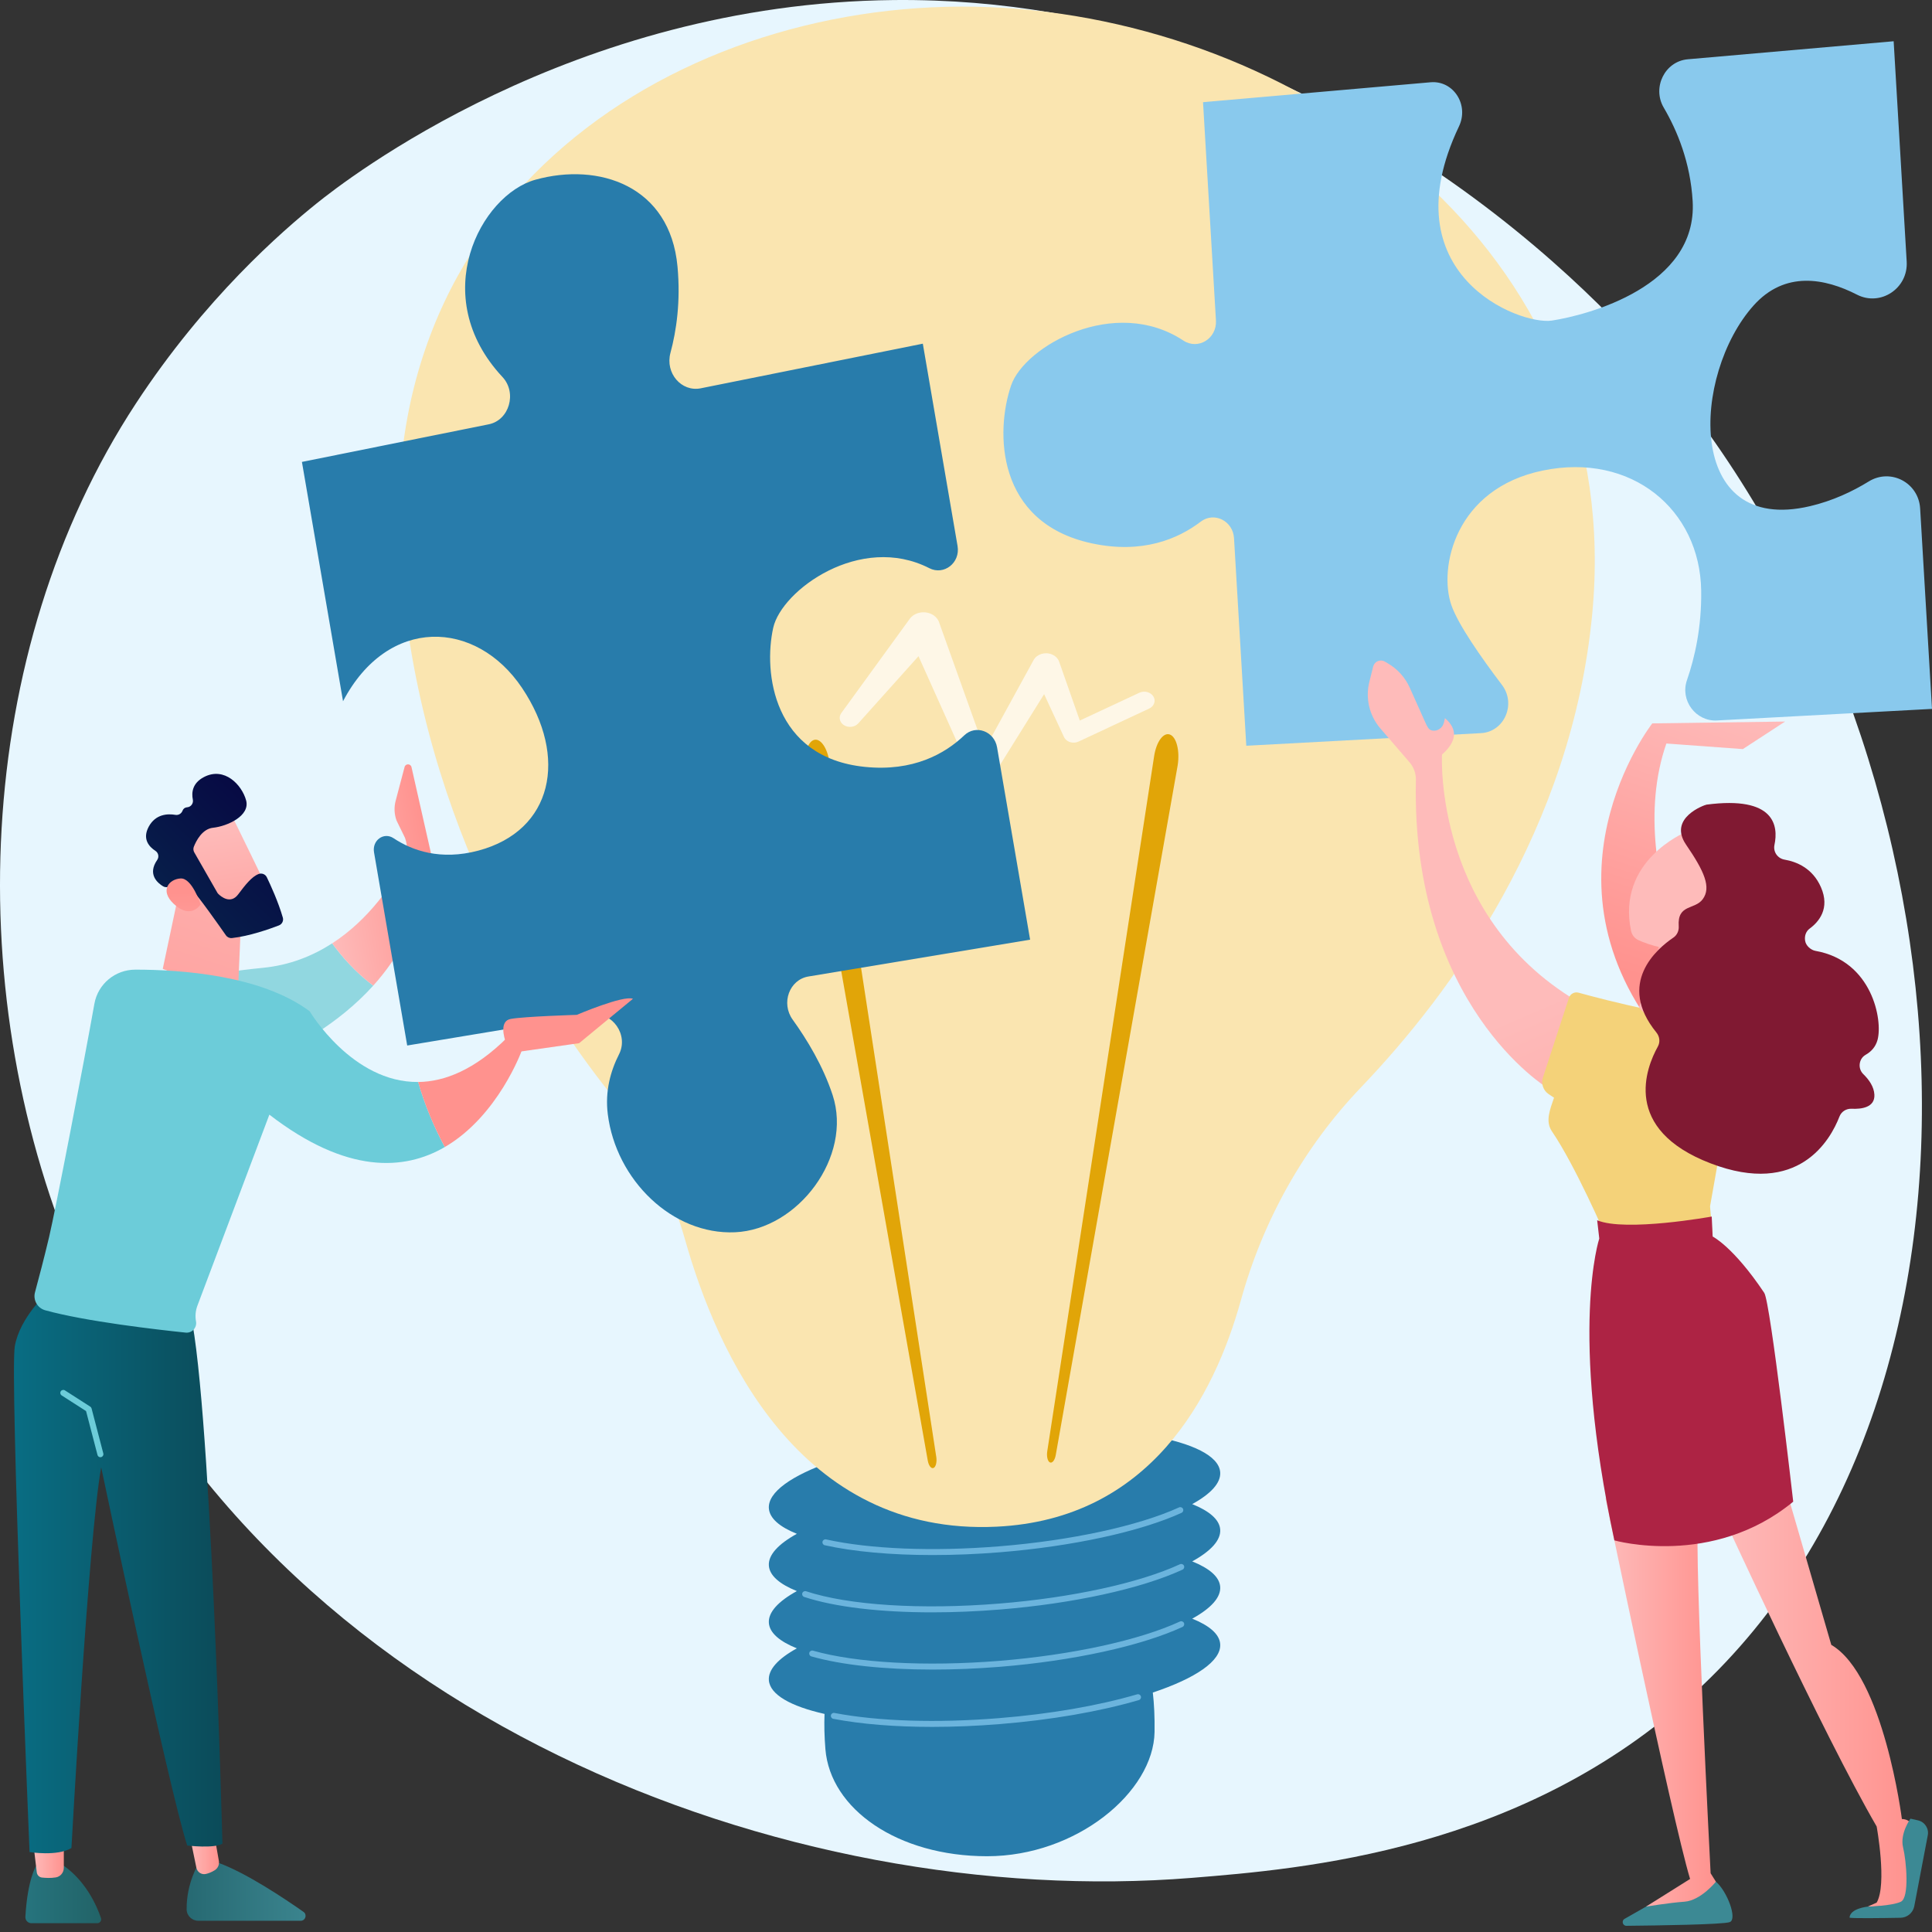 <svg width="137" height="137" viewBox="0 0 137 137" fill="none" xmlns="http://www.w3.org/2000/svg">
<rect x="0" y="0" width="137" height="137" fill="#333333" stroke="none"/>
<path d="M5.714 90.455C19.52 121.943 55.964 135.467 84.519 133.161C92.315 132.531 108.002 131.265 120.251 119.963C143.773 98.258 140.15 52.89 117.633 26.18C114.733 22.74 94.661 -0.306 63.383 0.003C40.483 0.229 24.409 12.851 22.455 14.423C19.986 16.41 14.54 21.13 9.632 28.619C-1.9 46.215 -2.913 70.779 5.714 90.455Z" fill="#E7F6FE"/>
<path d="M86.525 108.452C86.469 107.751 85.753 107.145 84.541 106.658C85.858 105.932 86.587 105.154 86.525 104.39C86.339 102.08 79.024 100.785 70.187 101.498C61.349 102.211 54.336 104.661 54.522 106.97C54.578 107.671 55.294 108.278 56.506 108.764C55.189 109.49 54.461 110.268 54.522 111.032C54.578 111.732 55.294 112.339 56.506 112.825C55.189 113.551 54.461 114.329 54.522 115.093C54.578 115.794 55.294 116.4 56.506 116.886C55.189 117.612 54.461 118.39 54.522 119.154C54.604 120.176 56.083 120.998 58.469 121.537C58.438 122.292 58.456 123.12 58.53 124.033C58.876 128.289 63.663 131.627 69.996 131.627C76.328 131.627 81.809 127.076 81.871 122.807C81.886 121.76 81.842 120.839 81.747 120.02C84.777 119.009 86.622 117.773 86.525 116.574C86.469 115.873 85.753 115.267 84.541 114.781C85.858 114.055 86.587 113.276 86.525 112.513C86.469 111.812 85.753 111.206 84.541 110.72C85.858 109.993 86.587 109.215 86.525 108.452Z" fill="#287CAB"/>
<path d="M66.099 122.456C63.474 122.456 61.073 122.263 59.089 121.883C58.974 121.861 58.898 121.75 58.92 121.635C58.942 121.52 59.052 121.444 59.168 121.467C62.273 122.061 66.42 122.192 70.846 121.835C74.467 121.543 77.853 120.959 80.639 120.146C80.752 120.113 80.869 120.178 80.902 120.291C80.935 120.403 80.87 120.521 80.758 120.554C77.945 121.375 74.529 121.964 70.88 122.258C69.237 122.391 67.63 122.456 66.099 122.456Z" fill="#6BB4DD"/>
<path d="M66.142 118.391C62.732 118.391 59.685 118.07 57.535 117.458C57.423 117.426 57.357 117.309 57.389 117.196C57.421 117.083 57.538 117.018 57.651 117.05C60.714 117.922 65.646 118.192 70.844 117.774C75.987 117.359 80.782 116.316 83.673 114.982C83.78 114.934 83.905 114.98 83.955 115.086C84.004 115.193 83.957 115.319 83.851 115.368C80.918 116.721 76.068 117.778 70.879 118.197C69.26 118.327 67.665 118.391 66.142 118.391Z" fill="#6BB4DD"/>
<path d="M66.099 114.333C62.417 114.333 59.195 113.957 57.027 113.241C56.915 113.205 56.855 113.085 56.892 112.973C56.928 112.862 57.048 112.802 57.16 112.838C60.178 113.833 65.294 114.16 70.846 113.712C75.987 113.298 80.783 112.255 83.674 110.921C83.781 110.872 83.906 110.919 83.956 111.025C84.005 111.131 83.958 111.257 83.852 111.306C80.918 112.66 76.069 113.717 70.88 114.135C69.235 114.268 67.628 114.333 66.099 114.333Z" fill="#6BB4DD"/>
<path d="M66.128 110.27C63.207 110.27 60.55 110.034 58.485 109.575C58.371 109.55 58.299 109.436 58.325 109.322C58.35 109.208 58.464 109.135 58.578 109.161C61.684 109.851 66.155 110.03 70.846 109.652C75.941 109.241 80.713 108.209 83.609 106.891C83.715 106.842 83.841 106.889 83.889 106.996C83.938 107.103 83.891 107.228 83.784 107.277C80.846 108.615 76.022 109.661 70.88 110.075C69.255 110.206 67.655 110.27 66.128 110.27Z" fill="#6BB4DD"/>
<path d="M48.592 87.952C47.519 84.15 45.696 80.597 43.241 77.503C37.98 70.873 29.397 57.388 28.34 38.984C26.804 12.215 50.545 -1.188 72.21 0.632C93.874 2.451 115.251 18.582 112.911 43.486C111.471 58.809 102.894 70.432 96.509 77.107C92.454 81.346 89.561 86.537 87.996 92.19C86.079 99.109 81.519 107.732 70.679 108.258C56.651 108.938 50.826 95.863 48.592 87.952Z" fill="#FAE5B0"/>
<path d="M74.261 102.919L81.841 53.616C81.998 52.597 82.5 51.913 82.961 52.088C83.423 52.263 83.67 53.23 83.513 54.249C83.509 54.276 83.503 54.309 83.499 54.336L74.864 103.181C74.799 103.549 74.612 103.781 74.447 103.699C74.287 103.621 74.207 103.275 74.261 102.919Z" fill="#E1A508"/>
<path d="M66.392 103.31L58.812 54.007C58.655 52.989 58.154 52.304 57.692 52.479C57.23 52.654 56.983 53.621 57.14 54.64C57.144 54.667 57.149 54.701 57.154 54.727L65.789 103.573C65.854 103.94 66.04 104.172 66.206 104.091C66.365 104.012 66.447 103.666 66.392 103.31Z" fill="#E1A508"/>
<path opacity="0.7" d="M81.786 49.383C81.594 49.073 81.148 48.957 80.791 49.124L76.57 51.096L75.105 46.922C75.028 46.704 74.848 46.511 74.592 46.405C74.106 46.205 73.526 46.384 73.295 46.805L73.287 46.818L69.817 53.148L66.595 44.138L66.59 44.122C66.511 43.902 66.345 43.705 66.102 43.572C65.562 43.277 64.848 43.418 64.508 43.886L59.656 50.567C59.459 50.841 59.526 51.208 59.827 51.41C60.148 51.627 60.609 51.576 60.858 51.298L65.131 46.532L68.978 55.103L68.981 55.11C69.043 55.247 69.159 55.367 69.32 55.442C69.681 55.611 70.132 55.494 70.327 55.182L74.04 49.224L75.437 52.238L75.449 52.264C75.459 52.286 75.47 52.307 75.484 52.329C75.676 52.638 76.121 52.753 76.478 52.587L81.488 50.246C81.846 50.078 81.979 49.692 81.786 49.383Z" fill="white"/>
<path d="M2.547 132.342C2.547 132.342 1.95 133.284 1.8 135.921C1.785 136.166 1.98 136.376 2.226 136.376H6.899C7.087 136.376 7.221 136.191 7.161 136.013C6.887 135.202 6.059 133.227 4.212 132.098L2.547 132.342Z" fill="url(#paint0_linear)"/>
<path d="M2.344 130.555L2.608 132.772C2.631 132.963 2.781 133.116 2.972 133.138C3.227 133.167 3.599 133.188 3.96 133.129C4.288 133.074 4.525 132.782 4.525 132.45V130.31L2.344 130.555Z" fill="url(#paint1_linear)"/>
<path d="M14.109 132.098C14.109 132.098 13.215 133.488 13.234 135.396C13.238 135.846 13.614 136.204 14.064 136.204H21.321C21.661 136.204 21.799 135.767 21.521 135.572C20.147 134.608 17.448 132.806 15.496 132.098H14.109Z" fill="url(#paint2_linear)"/>
<path d="M13.361 129.705L13.925 132.442C13.988 132.748 14.287 132.954 14.593 132.886C14.778 132.844 14.997 132.765 15.231 132.618C15.453 132.48 15.565 132.215 15.52 131.957L14.937 128.641L13.361 129.705Z" fill="url(#paint3_linear)"/>
<path d="M3.38 91.651C3.38 91.651 1.42 93.379 1.051 95.459C0.682 97.538 2.096 131.33 2.096 131.33C2.096 131.33 4.055 131.656 5.066 131.044C5.066 131.044 6.265 109.113 7.175 104.045C7.175 104.045 11.953 126.763 13.276 130.868C13.276 130.868 15.164 131.097 15.773 130.738C15.773 130.738 14.933 97.792 13.361 92.556L3.38 91.651Z" fill="url(#paint4_linear)"/>
<path d="M7.119 103.333C7.025 103.333 6.938 103.269 6.914 103.174L6.102 100.06L4.373 98.951C4.274 98.887 4.246 98.756 4.309 98.657C4.373 98.558 4.504 98.529 4.603 98.593L6.402 99.747C6.447 99.776 6.48 99.821 6.493 99.872L7.326 103.066C7.356 103.18 7.287 103.296 7.174 103.325C7.155 103.33 7.137 103.333 7.119 103.333Z" fill="#6CCCD9"/>
<path d="M18.638 68.63C10.398 69.436 8.582 71.503 8.582 71.503L13.605 76.95C13.605 76.95 21.553 75.339 26.466 69.892C25.186 68.935 24.211 67.797 23.554 66.893C22.192 67.774 20.56 68.443 18.638 68.63Z" fill="#91D7E0"/>
<path d="M29.18 54.398C29.122 54.14 28.756 54.133 28.689 54.389L28.055 56.788C27.933 57.252 27.956 57.742 28.122 58.192L28.719 59.412C28.942 60.02 28.895 60.692 28.589 61.262C27.854 62.626 26.223 65.168 23.556 66.893C24.213 67.798 25.188 68.935 26.467 69.892C28.269 67.894 29.664 65.379 30.107 62.238C30.551 62.008 30.785 61.507 30.677 61.019L29.18 54.398Z" fill="url(#paint5_linear)"/>
<path d="M12.894 62.314L11.542 68.698C11.542 68.698 14.692 70.124 16.908 69.53L17.15 63.967L12.894 62.314Z" fill="url(#paint6_linear)"/>
<path d="M16.267 57.515C16.337 57.584 19.165 63.433 19.165 63.433L15.79 64.977L12.286 59.831C12.287 59.831 15.093 56.363 16.267 57.515Z" fill="url(#paint7_linear)"/>
<path d="M13.774 60.439L15.407 63.292C15.428 63.329 15.453 63.362 15.483 63.391C15.667 63.572 16.346 64.149 16.892 63.418C17.389 62.756 17.852 62.158 18.347 61.975C18.569 61.893 18.817 61.992 18.92 62.206C19.177 62.737 19.733 63.946 20.056 65.069C20.122 65.297 20 65.537 19.778 65.622C19.111 65.879 17.689 66.382 16.45 66.519C16.282 66.537 16.119 66.464 16.022 66.326C15.55 65.651 14.11 63.604 13.62 63.095C13.161 62.618 12.28 62.794 11.915 62.895C11.796 62.928 11.669 62.91 11.562 62.847C11.186 62.622 10.437 62.008 11.146 60.981C11.295 60.767 11.236 60.474 11.017 60.332C10.581 60.05 10.069 59.501 10.549 58.616C11.038 57.717 11.894 57.69 12.439 57.783C12.659 57.821 12.868 57.693 12.946 57.483C12.99 57.364 13.087 57.262 13.283 57.244C13.548 57.219 13.727 56.962 13.674 56.701C13.574 56.2 13.638 55.533 14.46 55.103C15.917 54.341 17.154 55.658 17.452 56.755C17.75 57.852 16.123 58.589 15.106 58.697C14.333 58.779 13.905 59.638 13.744 60.045C13.694 60.174 13.706 60.319 13.774 60.439Z" fill="url(#paint8_linear)"/>
<path d="M14.225 64.129C14.225 64.129 13.622 62.24 12.8 62.292C11.979 62.344 11.316 63.148 12.314 64.088C13.555 65.257 14.225 64.129 14.225 64.129Z" fill="url(#paint9_linear)"/>
<path d="M68.378 52.143C67.01 53.448 64.761 54.728 61.334 54.381C54.819 53.723 54.122 47.675 54.831 44.513C55.431 41.844 61.01 37.79 65.898 40.29C66.935 40.821 68.106 39.913 67.901 38.716L65.438 24.371L49.691 27.535C48.321 27.81 47.157 26.457 47.542 25.024C47.964 23.46 48.272 21.376 48.042 18.898C47.514 13.173 42.468 11.49 37.962 12.746C34.081 13.828 30.272 20.993 35.63 26.733C36.679 27.856 36.111 29.796 34.66 30.088L21.41 32.755L24.325 49.725C27.499 43.67 33.752 43.907 37.023 48.788C40.305 53.688 39.203 58.906 33.928 60.316C31.229 61.037 29.22 60.309 27.905 59.437C27.217 58.98 26.376 59.587 26.523 60.441L28.875 74.138L41.967 71.965C43.42 71.723 44.593 73.39 43.896 74.76C43.292 75.949 42.897 77.385 43.098 79.001C43.678 83.672 47.684 87.58 52.125 87.381C56.596 87.181 60.474 82.012 59.043 77.654C58.365 75.589 57.222 73.71 56.21 72.305C55.365 71.134 55.973 69.469 57.328 69.244L73.046 66.633L70.703 52.993C70.506 51.85 69.19 51.367 68.378 52.143Z" fill="#287CAB"/>
<path d="M21.962 71.714C18.542 69.155 12.846 68.756 9.59 68.759C8.164 68.761 6.943 69.777 6.693 71.181C5.97 75.252 3.92 85.873 3.483 87.714C3.125 89.224 2.733 90.707 2.482 91.635C2.332 92.189 2.656 92.761 3.21 92.914C6.094 93.709 11.129 94.285 13.166 94.497C13.614 94.544 13.979 94.147 13.899 93.704C13.83 93.328 13.865 92.941 14 92.583L19.101 79.041C24.589 83.271 28.672 83.005 31.541 81.338C30.734 79.836 30.105 78.298 29.651 76.725C24.971 76.775 21.962 71.714 21.962 71.714Z" fill="#6CCCD9"/>
<path d="M36.995 74.509L35.977 73.566C33.658 75.87 31.52 76.706 29.649 76.726C30.103 78.298 30.733 79.836 31.54 81.338C35.321 79.14 36.995 74.509 36.995 74.509Z" fill="url(#paint10_linear)"/>
<path d="M36.421 74.634L41.068 73.973L44.883 70.826C44.203 70.555 40.898 71.965 40.898 71.965C40.898 71.965 37.194 72.076 36.218 72.253C35.407 72.399 35.736 73.543 35.87 73.927C35.897 74.005 35.917 74.052 35.917 74.052L36.421 74.634Z" fill="url(#paint11_linear)"/>
<path d="M117.165 51.296C117.165 51.296 108.241 62.721 118.423 74.342L122.25 73.985C122.25 73.985 114.882 62.154 118.164 52.723L123.586 53.119L126.584 51.165L117.165 51.296Z" fill="url(#paint12_linear)"/>
<path d="M132.516 34.14C131.368 34.847 129.962 35.514 128.353 35.892C119.449 37.984 119.983 26.554 124.342 21.67C126.572 19.171 129.418 19.735 131.682 20.895C133.345 21.748 135.318 20.454 135.205 18.55L134.281 2.925L119.686 4.203C118.053 4.346 117.141 6.207 117.977 7.631C118.94 9.272 119.866 11.523 120.028 14.262C120.386 20.309 112.565 22.348 110.045 22.732C107.768 23.08 98.453 19.491 103.458 8.961C104.185 7.431 103.063 5.692 101.441 5.834L85.308 7.246L86.224 22.722C86.3 24.013 84.954 24.836 83.918 24.152C79.038 20.928 72.653 24.562 71.704 27.316C70.579 30.58 70.604 37.065 77.424 38.53C81.011 39.3 83.543 38.212 85.145 36.991C86.096 36.266 87.433 36.932 87.506 38.166L88.376 52.882L105.02 51.987C106.672 51.899 107.533 49.922 106.506 48.568C105.037 46.632 103.389 44.28 102.914 42.899C102.006 40.257 103.178 34.646 109.407 33.365C115.692 32.072 120.55 36.13 120.633 41.884C120.67 44.473 120.177 46.636 119.624 48.232C119.125 49.67 120.256 51.169 121.748 51.089L137 50.269L136.159 36.057C136.051 34.221 134.065 33.185 132.516 34.14Z" fill="#89C9ED"/>
<path d="M122.053 107.233C122.053 107.233 129.282 122.991 133.076 129.518C133.076 129.518 133.829 133.625 133.076 134.916L132.434 135.201L135.431 135.112C135.431 135.112 135.697 129.588 135.489 129.279C135.281 128.971 134.865 128.991 134.865 128.991C134.865 128.991 133.58 118.812 129.859 116.639L126.253 104.219L122.053 107.233Z" fill="url(#paint13_linear)"/>
<path d="M131.154 135.975C131.15 136.047 133.494 136.014 134.768 135.991C135.238 135.982 135.639 135.652 135.739 135.193L136.701 130.14C136.792 129.66 136.487 129.193 136.011 129.085L135.474 128.962C135.474 128.962 134.709 130.012 134.949 131.002C135.19 131.991 135.405 134.552 134.796 134.851C134.187 135.15 132.434 135.202 132.434 135.202C132.434 135.202 131.194 135.324 131.154 135.975Z" fill="#3C8994"/>
<path d="M115.201 136.067C114.963 136.202 115.061 136.564 115.334 136.561C117.465 136.54 122.241 136.472 122.665 136.296C123.213 136.068 122.466 134.099 121.679 133.433L117.335 134.851L115.201 136.067Z" fill="#3C8994"/>
<path d="M113.851 106.228C113.851 106.228 118.523 128.83 119.845 133.239L116.718 135.202C116.718 135.202 118.285 134.935 119.447 134.851C120.609 134.767 121.677 133.433 121.677 133.433L121.302 132.836C121.302 132.836 120.131 110.356 120.416 107.804L113.851 106.228Z" fill="url(#paint14_linear)"/>
<path d="M102.253 53.508C102.253 53.508 101.609 65.266 112.313 71.274L109.736 77.151C109.736 77.151 100.047 71.291 100.402 55.308C100.413 54.847 100.249 54.398 99.948 54.05L97.888 51.66C97.103 50.75 96.81 49.515 97.102 48.349L97.373 47.265C97.464 46.902 97.877 46.728 98.2 46.915L98.415 47.041C99.101 47.439 99.644 48.042 99.968 48.767L100.98 51.027C101.225 51.576 101.304 51.764 101.583 51.807C101.956 51.864 102.305 51.602 102.391 51.234L102.463 50.926C103.369 51.696 103.329 52.554 102.253 53.508Z" fill="url(#paint15_linear)"/>
<path d="M111.941 70.393C113.732 70.889 119.799 72.485 123.586 72.42L121.261 85.543L121.446 87.683L113.864 87.65C113.864 87.65 111.729 82.693 110.046 80.221C109.559 79.507 109.921 78.656 110.197 77.838L109.818 77.586C109.433 77.329 109.266 76.847 109.41 76.407L111.256 70.758C111.351 70.473 111.651 70.312 111.941 70.393Z" fill="#F4D279"/>
<path d="M113.257 86.53L113.406 87.826C113.406 87.826 111.263 94.244 114.477 109.231C114.477 109.231 121.438 111.203 127.159 106.484C127.159 106.484 125.545 92.338 125.105 91.679C122.909 88.397 121.446 87.684 121.446 87.684L121.38 86.267C121.38 86.267 115.261 87.374 113.257 86.53Z" fill="#AD2344"/>
<path d="M116.224 71.45C116.198 71.415 117.807 66.591 117.807 66.591L120.113 66.8L121.013 72.273C121.013 72.273 117.4 73.003 116.224 71.45Z" fill="url(#paint16_linear)"/>
<path d="M119.561 58.983C119.407 59.079 114.634 61.051 115.66 66.006C115.721 66.299 115.916 66.547 116.189 66.669C116.889 66.982 118.397 67.516 120.2 67.333C122.701 67.079 124.339 62.716 124.269 61.446C124.2 60.177 121.085 58.034 119.561 58.983Z" fill="url(#paint17_linear)"/>
<path d="M121.014 57.057C120.888 57.074 118.256 57.99 119.562 59.898C120.867 61.805 121.357 62.928 120.74 63.766C120.177 64.529 118.931 64.094 119.04 65.682C119.062 66 118.924 66.309 118.66 66.487C117.485 67.282 114.62 69.729 117.459 73.218C117.69 73.502 117.737 73.894 117.559 74.213C116.728 75.704 114.982 80.073 121.304 82.496C127.552 84.891 129.808 80.807 130.438 79.175C130.575 78.821 130.922 78.605 131.3 78.623C131.986 78.656 132.96 78.542 132.915 77.624C132.887 77.067 132.54 76.567 132.129 76.167C131.722 75.771 131.803 75.077 132.296 74.796C132.669 74.584 132.999 74.254 133.139 73.737C133.517 72.334 132.761 68.139 128.74 67.428C128.404 67.369 128.053 67.054 128.005 66.717C128.004 66.712 128.003 66.707 128.002 66.702C127.948 66.376 128.059 66.042 128.325 65.847C128.967 65.376 129.791 64.428 129.122 62.907C128.529 61.558 127.391 61.103 126.546 60.958C126.05 60.873 125.724 60.404 125.829 59.911C126.113 58.57 125.864 56.421 121.014 57.057Z" fill="#801932"/>
<defs>
<linearGradient id="paint0_linear" x1="1.799" y1="134.237" x2="7.175" y2="134.237" gradientUnits="userSpaceOnUse">
<stop stop-color="#26747E"/>
<stop offset="1" stop-color="#226367"/>
</linearGradient>
<linearGradient id="paint1_linear" x1="2.344" y1="131.738" x2="4.524" y2="131.738" gradientUnits="userSpaceOnUse">
<stop stop-color="#FEBBBA"/>
<stop offset="1" stop-color="#FF928E"/>
</linearGradient>
<linearGradient id="paint2_linear" x1="13.233" y1="134.151" x2="21.67" y2="134.151" gradientUnits="userSpaceOnUse">
<stop stop-color="#266972"/>
<stop offset="1" stop-color="#3B848E"/>
</linearGradient>
<linearGradient id="paint3_linear" x1="13.362" y1="130.77" x2="15.53" y2="130.77" gradientUnits="userSpaceOnUse">
<stop stop-color="#FEBBBA"/>
<stop offset="1" stop-color="#FF928E"/>
</linearGradient>
<linearGradient id="paint4_linear" x1="0.989" y1="111.534" x2="15.773" y2="111.534" gradientUnits="userSpaceOnUse">
<stop stop-color="#096D83"/>
<stop offset="1" stop-color="#0B4B59"/>
</linearGradient>
<linearGradient id="paint5_linear" x1="22.833" y1="62.931" x2="30.762" y2="61.486" gradientUnits="userSpaceOnUse">
<stop stop-color="#FEBBBA"/>
<stop offset="1" stop-color="#FF928E"/>
</linearGradient>
<linearGradient id="paint6_linear" x1="19.479" y1="52.019" x2="8.443" y2="85.531" gradientUnits="userSpaceOnUse">
<stop stop-color="#FEBBBA"/>
<stop offset="1" stop-color="#FF928E"/>
</linearGradient>
<linearGradient id="paint7_linear" x1="15.274" y1="58.589" x2="17.091" y2="70.816" gradientUnits="userSpaceOnUse">
<stop stop-color="#FEBBBA"/>
<stop offset="1" stop-color="#FF928E"/>
</linearGradient>
<linearGradient id="paint8_linear" x1="12.985" y1="64.319" x2="19.221" y2="57.963" gradientUnits="userSpaceOnUse">
<stop stop-color="#071E4A"/>
<stop offset="1" stop-color="#070A44"/>
</linearGradient>
<linearGradient id="paint9_linear" x1="13.201" y1="71.851" x2="13.01" y2="63.288" gradientUnits="userSpaceOnUse">
<stop stop-color="#FEBBBA"/>
<stop offset="1" stop-color="#FF928E"/>
</linearGradient>
<linearGradient id="paint10_linear" x1="42.603" y1="14.548" x2="37.57" y2="47.669" gradientUnits="userSpaceOnUse">
<stop stop-color="#FEBBBA"/>
<stop offset="1" stop-color="#FF928E"/>
</linearGradient>
<linearGradient id="paint11_linear" x1="48.853" y1="15.498" x2="43.819" y2="48.619" gradientUnits="userSpaceOnUse">
<stop stop-color="#FEBBBA"/>
<stop offset="1" stop-color="#FF928E"/>
</linearGradient>
<linearGradient id="paint12_linear" x1="123.41" y1="49.843" x2="116.996" y2="69.504" gradientUnits="userSpaceOnUse">
<stop stop-color="#FEBBBA"/>
<stop offset="1" stop-color="#FF928E"/>
</linearGradient>
<linearGradient id="paint13_linear" x1="122.053" y1="119.71" x2="135.568" y2="119.71" gradientUnits="userSpaceOnUse">
<stop stop-color="#FEBBBA"/>
<stop offset="1" stop-color="#FF928E"/>
</linearGradient>
<linearGradient id="paint14_linear" x1="113.851" y1="120.715" x2="121.677" y2="120.715" gradientUnits="userSpaceOnUse">
<stop stop-color="#FEBBBA"/>
<stop offset="1" stop-color="#FF928E"/>
</linearGradient>
<linearGradient id="paint15_linear" x1="108.3" y1="71.563" x2="121.913" y2="103.244" gradientUnits="userSpaceOnUse">
<stop stop-color="#FEBBBA"/>
<stop offset="1" stop-color="#FF928E"/>
</linearGradient>
<linearGradient id="paint16_linear" x1="116.224" y1="69.518" x2="121.013" y2="69.518" gradientUnits="userSpaceOnUse">
<stop stop-color="#FEBBBA"/>
<stop offset="1" stop-color="#FF928E"/>
</linearGradient>
<linearGradient id="paint17_linear" x1="123.836" y1="63.328" x2="158.697" y2="65.699" gradientUnits="userSpaceOnUse">
<stop stop-color="#FEBBBA"/>
<stop offset="1" stop-color="#FF928E"/>
</linearGradient>
</defs>
</svg>
